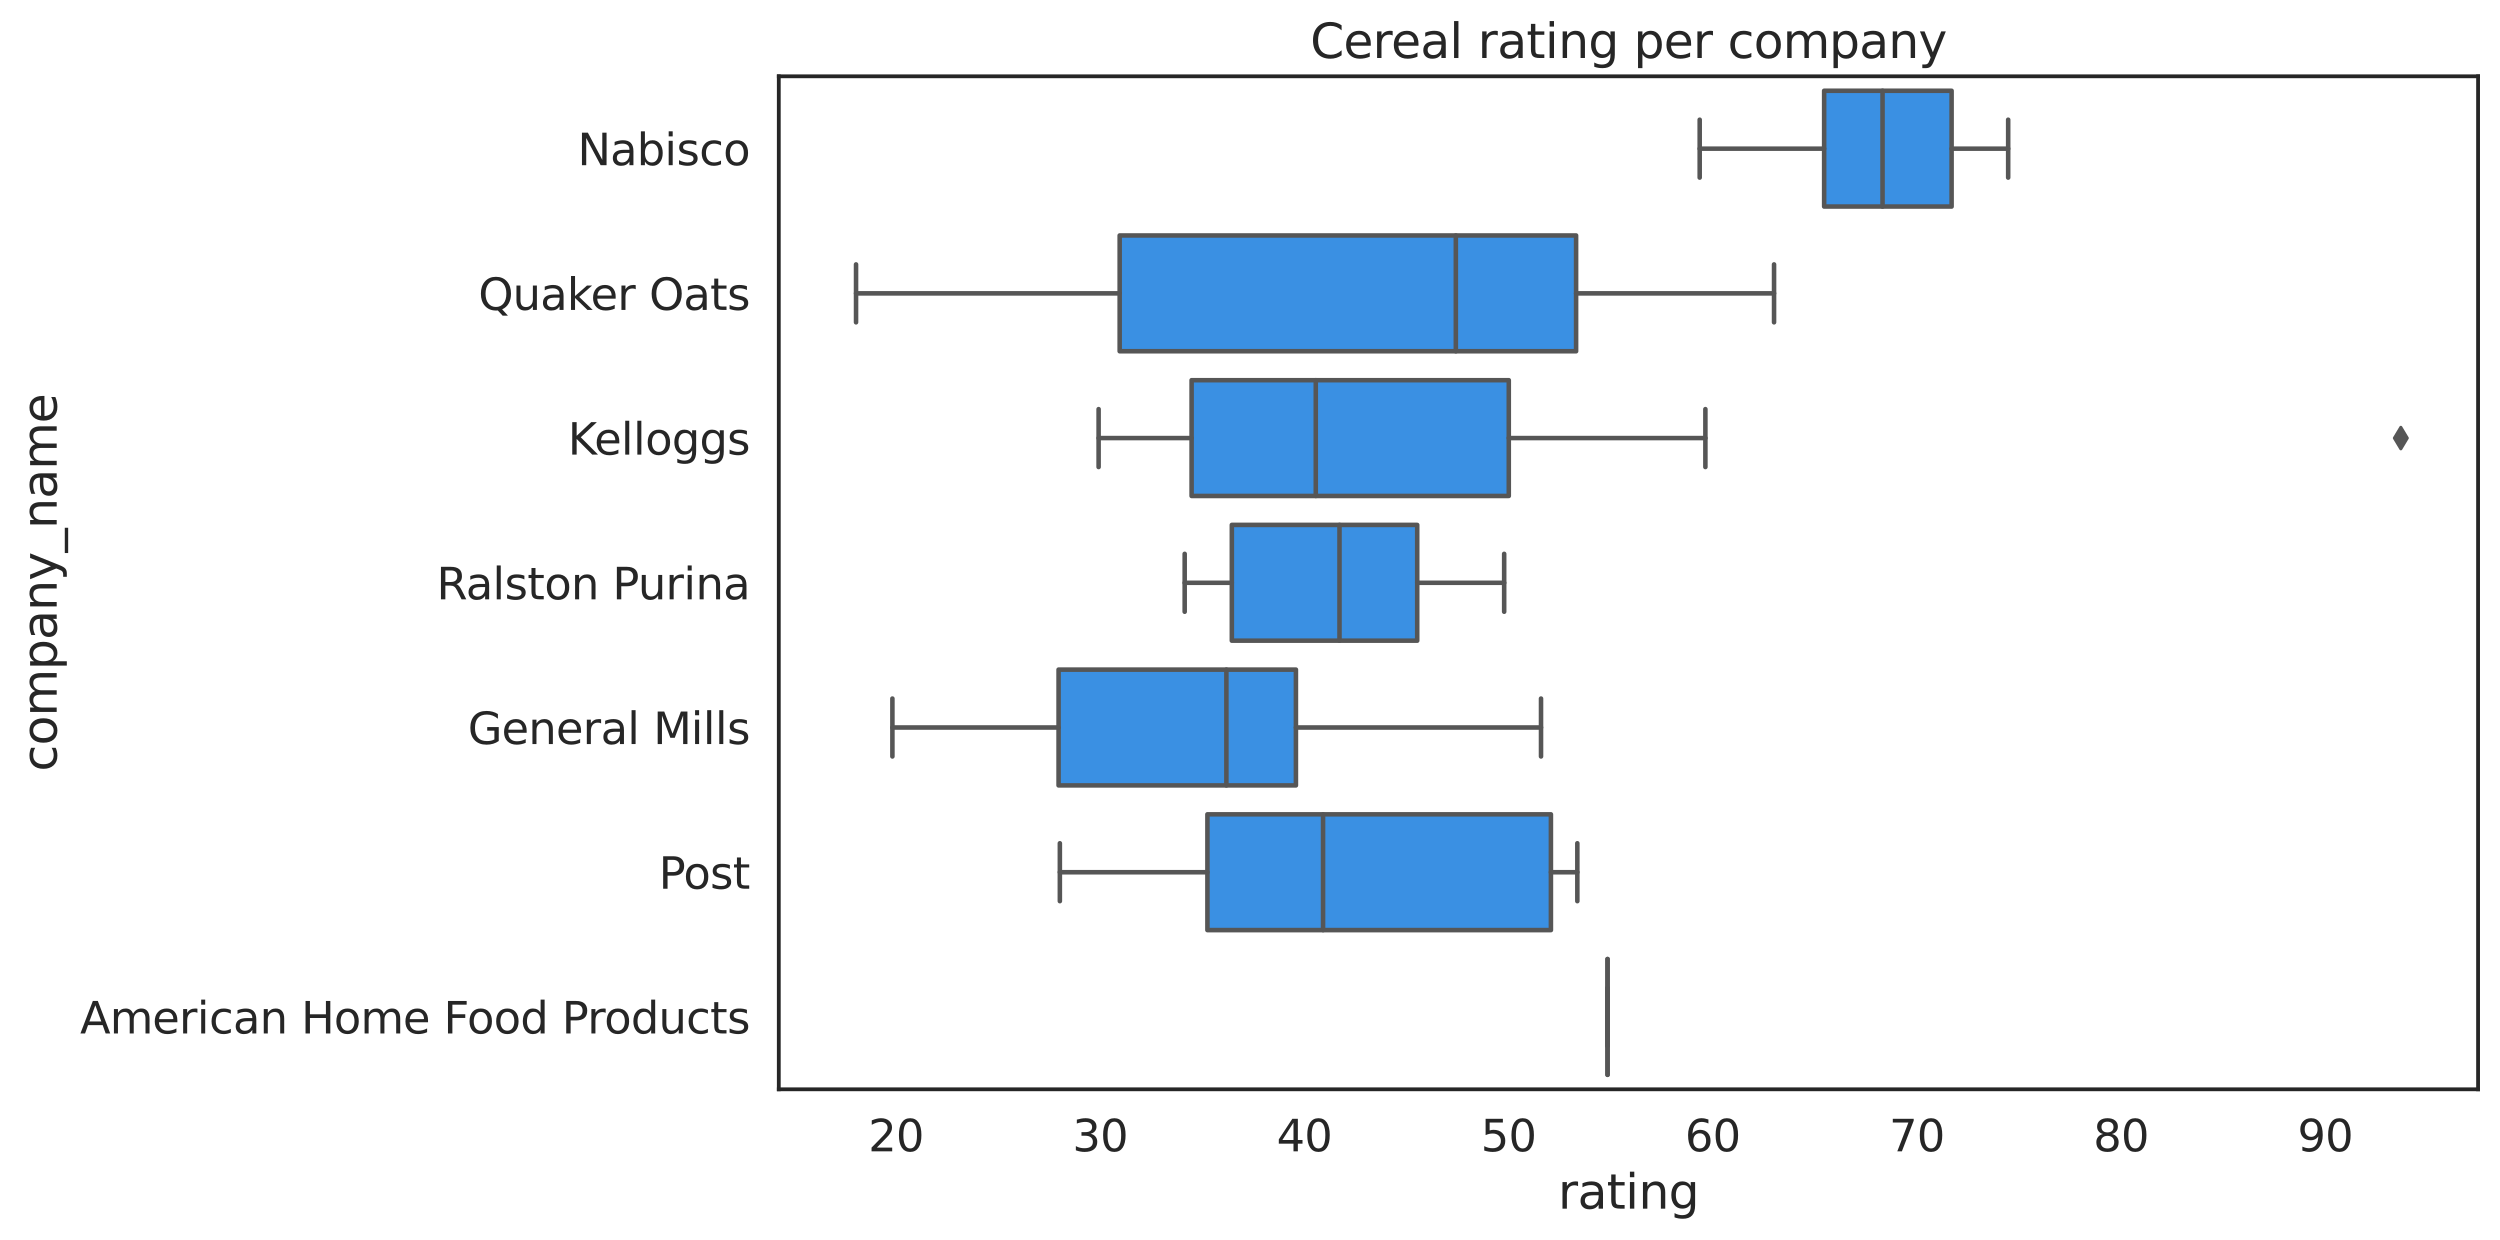 <?xml version="1.0" encoding="utf-8" standalone="no"?>
<!DOCTYPE svg PUBLIC "-//W3C//DTD SVG 1.1//EN"
  "http://www.w3.org/Graphics/SVG/1.1/DTD/svg11.dtd">
<svg height="407.331pt" version="1.1" viewBox="0 0 820.936 407.331" width="820.936pt" xmlns="http://www.w3.org/2000/svg" xmlns:xlink="http://www.w3.org/1999/xlink">
 <defs>
  <style type="text/css">*{stroke-linecap:butt;stroke-linejoin:round;}</style>
 </defs>
 <g id="figure_1">
  <g id="patch_1">
   <path d="M 0 407.331 
L 820.936 407.331 
L 820.936 0 
L 0 0 
z
" style="fill:#ffffff;"/>
  </g>
  <g id="axes_1">
   <g id="patch_2">
    <path d="M 255.736 357.694 
L 813.736 357.694 
L 813.736 25.054 
L 255.736 25.054 
z
" style="fill:#ffffff;"/>
   </g>
   <g id="matplotlib.axis_1">
    <g id="xtick_1">
     <g id="text_1">
      <!-- 20 -->
      <g style="fill:#262626;" transform="translate(285.123 378.059)scale(0.143 -0.143)">
       <defs>
        <path d="M 1228 531 
L 3431 531 
L 3431 0 
L 469 0 
L 469 531 
Q 828 903 1448 1529 
Q 2069 2156 2228 2338 
Q 2531 2678 2651 2914 
Q 2772 3150 2772 3378 
Q 2772 3750 2511 3984 
Q 2250 4219 1831 4219 
Q 1534 4219 1204 4116 
Q 875 4013 500 3803 
L 500 4441 
Q 881 4594 1212 4672 
Q 1544 4750 1819 4750 
Q 2544 4750 2975 4387 
Q 3406 4025 3406 3419 
Q 3406 3131 3298 2873 
Q 3191 2616 2906 2266 
Q 2828 2175 2409 1742 
Q 1991 1309 1228 531 
z
" id="DejaVuSans-32" transform="scale(0.016)"/>
        <path d="M 2034 4250 
Q 1547 4250 1301 3770 
Q 1056 3291 1056 2328 
Q 1056 1369 1301 889 
Q 1547 409 2034 409 
Q 2525 409 2770 889 
Q 3016 1369 3016 2328 
Q 3016 3291 2770 3770 
Q 2525 4250 2034 4250 
z
M 2034 4750 
Q 2819 4750 3233 4129 
Q 3647 3509 3647 2328 
Q 3647 1150 3233 529 
Q 2819 -91 2034 -91 
Q 1250 -91 836 529 
Q 422 1150 422 2328 
Q 422 3509 836 4129 
Q 1250 4750 2034 4750 
z
" id="DejaVuSans-30" transform="scale(0.016)"/>
       </defs>
       <use xlink:href="#DejaVuSans-32"/>
       <use x="63.623" xlink:href="#DejaVuSans-30"/>
      </g>
     </g>
    </g>
    <g id="xtick_2">
     <g id="text_2">
      <!-- 30 -->
      <g style="fill:#262626;" transform="translate(352.168 378.059)scale(0.143 -0.143)">
       <defs>
        <path d="M 2597 2516 
Q 3050 2419 3304 2112 
Q 3559 1806 3559 1356 
Q 3559 666 3084 287 
Q 2609 -91 1734 -91 
Q 1441 -91 1130 -33 
Q 819 25 488 141 
L 488 750 
Q 750 597 1062 519 
Q 1375 441 1716 441 
Q 2309 441 2620 675 
Q 2931 909 2931 1356 
Q 2931 1769 2642 2001 
Q 2353 2234 1838 2234 
L 1294 2234 
L 1294 2753 
L 1863 2753 
Q 2328 2753 2575 2939 
Q 2822 3125 2822 3475 
Q 2822 3834 2567 4026 
Q 2313 4219 1838 4219 
Q 1578 4219 1281 4162 
Q 984 4106 628 3988 
L 628 4550 
Q 988 4650 1302 4700 
Q 1616 4750 1894 4750 
Q 2613 4750 3031 4423 
Q 3450 4097 3450 3541 
Q 3450 3153 3228 2886 
Q 3006 2619 2597 2516 
z
" id="DejaVuSans-33" transform="scale(0.016)"/>
       </defs>
       <use xlink:href="#DejaVuSans-33"/>
       <use x="63.623" xlink:href="#DejaVuSans-30"/>
      </g>
     </g>
    </g>
    <g id="xtick_3">
     <g id="text_3">
      <!-- 40 -->
      <g style="fill:#262626;" transform="translate(419.212 378.059)scale(0.143 -0.143)">
       <defs>
        <path d="M 2419 4116 
L 825 1625 
L 2419 1625 
L 2419 4116 
z
M 2253 4666 
L 3047 4666 
L 3047 1625 
L 3713 1625 
L 3713 1100 
L 3047 1100 
L 3047 0 
L 2419 0 
L 2419 1100 
L 313 1100 
L 313 1709 
L 2253 4666 
z
" id="DejaVuSans-34" transform="scale(0.016)"/>
       </defs>
       <use xlink:href="#DejaVuSans-34"/>
       <use x="63.623" xlink:href="#DejaVuSans-30"/>
      </g>
     </g>
    </g>
    <g id="xtick_4">
     <g id="text_4">
      <!-- 50 -->
      <g style="fill:#262626;" transform="translate(486.257 378.059)scale(0.143 -0.143)">
       <defs>
        <path d="M 691 4666 
L 3169 4666 
L 3169 4134 
L 1269 4134 
L 1269 2991 
Q 1406 3038 1543 3061 
Q 1681 3084 1819 3084 
Q 2600 3084 3056 2656 
Q 3513 2228 3513 1497 
Q 3513 744 3044 326 
Q 2575 -91 1722 -91 
Q 1428 -91 1123 -41 
Q 819 9 494 109 
L 494 744 
Q 775 591 1075 516 
Q 1375 441 1709 441 
Q 2250 441 2565 725 
Q 2881 1009 2881 1497 
Q 2881 1984 2565 2268 
Q 2250 2553 1709 2553 
Q 1456 2553 1204 2497 
Q 953 2441 691 2322 
L 691 4666 
z
" id="DejaVuSans-35" transform="scale(0.016)"/>
       </defs>
       <use xlink:href="#DejaVuSans-35"/>
       <use x="63.623" xlink:href="#DejaVuSans-30"/>
      </g>
     </g>
    </g>
    <g id="xtick_5">
     <g id="text_5">
      <!-- 60 -->
      <g style="fill:#262626;" transform="translate(553.301 378.059)scale(0.143 -0.143)">
       <defs>
        <path d="M 2113 2584 
Q 1688 2584 1439 2293 
Q 1191 2003 1191 1497 
Q 1191 994 1439 701 
Q 1688 409 2113 409 
Q 2538 409 2786 701 
Q 3034 994 3034 1497 
Q 3034 2003 2786 2293 
Q 2538 2584 2113 2584 
z
M 3366 4563 
L 3366 3988 
Q 3128 4100 2886 4159 
Q 2644 4219 2406 4219 
Q 1781 4219 1451 3797 
Q 1122 3375 1075 2522 
Q 1259 2794 1537 2939 
Q 1816 3084 2150 3084 
Q 2853 3084 3261 2657 
Q 3669 2231 3669 1497 
Q 3669 778 3244 343 
Q 2819 -91 2113 -91 
Q 1303 -91 875 529 
Q 447 1150 447 2328 
Q 447 3434 972 4092 
Q 1497 4750 2381 4750 
Q 2619 4750 2861 4703 
Q 3103 4656 3366 4563 
z
" id="DejaVuSans-36" transform="scale(0.016)"/>
       </defs>
       <use xlink:href="#DejaVuSans-36"/>
       <use x="63.623" xlink:href="#DejaVuSans-30"/>
      </g>
     </g>
    </g>
    <g id="xtick_6">
     <g id="text_6">
      <!-- 70 -->
      <g style="fill:#262626;" transform="translate(620.346 378.059)scale(0.143 -0.143)">
       <defs>
        <path d="M 525 4666 
L 3525 4666 
L 3525 4397 
L 1831 0 
L 1172 0 
L 2766 4134 
L 525 4134 
L 525 4666 
z
" id="DejaVuSans-37" transform="scale(0.016)"/>
       </defs>
       <use xlink:href="#DejaVuSans-37"/>
       <use x="63.623" xlink:href="#DejaVuSans-30"/>
      </g>
     </g>
    </g>
    <g id="xtick_7">
     <g id="text_7">
      <!-- 80 -->
      <g style="fill:#262626;" transform="translate(687.39 378.059)scale(0.143 -0.143)">
       <defs>
        <path d="M 2034 2216 
Q 1584 2216 1326 1975 
Q 1069 1734 1069 1313 
Q 1069 891 1326 650 
Q 1584 409 2034 409 
Q 2484 409 2743 651 
Q 3003 894 3003 1313 
Q 3003 1734 2745 1975 
Q 2488 2216 2034 2216 
z
M 1403 2484 
Q 997 2584 770 2862 
Q 544 3141 544 3541 
Q 544 4100 942 4425 
Q 1341 4750 2034 4750 
Q 2731 4750 3128 4425 
Q 3525 4100 3525 3541 
Q 3525 3141 3298 2862 
Q 3072 2584 2669 2484 
Q 3125 2378 3379 2068 
Q 3634 1759 3634 1313 
Q 3634 634 3220 271 
Q 2806 -91 2034 -91 
Q 1263 -91 848 271 
Q 434 634 434 1313 
Q 434 1759 690 2068 
Q 947 2378 1403 2484 
z
M 1172 3481 
Q 1172 3119 1398 2916 
Q 1625 2713 2034 2713 
Q 2441 2713 2670 2916 
Q 2900 3119 2900 3481 
Q 2900 3844 2670 4047 
Q 2441 4250 2034 4250 
Q 1625 4250 1398 4047 
Q 1172 3844 1172 3481 
z
" id="DejaVuSans-38" transform="scale(0.016)"/>
       </defs>
       <use xlink:href="#DejaVuSans-38"/>
       <use x="63.623" xlink:href="#DejaVuSans-30"/>
      </g>
     </g>
    </g>
    <g id="xtick_8">
     <g id="text_8">
      <!-- 90 -->
      <g style="fill:#262626;" transform="translate(754.435 378.059)scale(0.143 -0.143)">
       <defs>
        <path d="M 703 97 
L 703 672 
Q 941 559 1184 500 
Q 1428 441 1663 441 
Q 2288 441 2617 861 
Q 2947 1281 2994 2138 
Q 2813 1869 2534 1725 
Q 2256 1581 1919 1581 
Q 1219 1581 811 2004 
Q 403 2428 403 3163 
Q 403 3881 828 4315 
Q 1253 4750 1959 4750 
Q 2769 4750 3195 4129 
Q 3622 3509 3622 2328 
Q 3622 1225 3098 567 
Q 2575 -91 1691 -91 
Q 1453 -91 1209 -44 
Q 966 3 703 97 
z
M 1959 2075 
Q 2384 2075 2632 2365 
Q 2881 2656 2881 3163 
Q 2881 3666 2632 3958 
Q 2384 4250 1959 4250 
Q 1534 4250 1286 3958 
Q 1038 3666 1038 3163 
Q 1038 2656 1286 2365 
Q 1534 2075 1959 2075 
z
" id="DejaVuSans-39" transform="scale(0.016)"/>
       </defs>
       <use xlink:href="#DejaVuSans-39"/>
       <use x="63.623" xlink:href="#DejaVuSans-30"/>
      </g>
     </g>
    </g>
    <g id="text_9">
     <!-- rating -->
     <g style="fill:#262626;" transform="translate(511.63 396.887)scale(0.156 -0.156)">
      <defs>
       <path d="M 2631 2963 
Q 2534 3019 2420 3045 
Q 2306 3072 2169 3072 
Q 1681 3072 1420 2755 
Q 1159 2438 1159 1844 
L 1159 0 
L 581 0 
L 581 3500 
L 1159 3500 
L 1159 2956 
Q 1341 3275 1631 3429 
Q 1922 3584 2338 3584 
Q 2397 3584 2469 3576 
Q 2541 3569 2628 3553 
L 2631 2963 
z
" id="DejaVuSans-72" transform="scale(0.016)"/>
       <path d="M 2194 1759 
Q 1497 1759 1228 1600 
Q 959 1441 959 1056 
Q 959 750 1161 570 
Q 1363 391 1709 391 
Q 2188 391 2477 730 
Q 2766 1069 2766 1631 
L 2766 1759 
L 2194 1759 
z
M 3341 1997 
L 3341 0 
L 2766 0 
L 2766 531 
Q 2569 213 2275 61 
Q 1981 -91 1556 -91 
Q 1019 -91 701 211 
Q 384 513 384 1019 
Q 384 1609 779 1909 
Q 1175 2209 1959 2209 
L 2766 2209 
L 2766 2266 
Q 2766 2663 2505 2880 
Q 2244 3097 1772 3097 
Q 1472 3097 1187 3025 
Q 903 2953 641 2809 
L 641 3341 
Q 956 3463 1253 3523 
Q 1550 3584 1831 3584 
Q 2591 3584 2966 3190 
Q 3341 2797 3341 1997 
z
" id="DejaVuSans-61" transform="scale(0.016)"/>
       <path d="M 1172 4494 
L 1172 3500 
L 2356 3500 
L 2356 3053 
L 1172 3053 
L 1172 1153 
Q 1172 725 1289 603 
Q 1406 481 1766 481 
L 2356 481 
L 2356 0 
L 1766 0 
Q 1100 0 847 248 
Q 594 497 594 1153 
L 594 3053 
L 172 3053 
L 172 3500 
L 594 3500 
L 594 4494 
L 1172 4494 
z
" id="DejaVuSans-74" transform="scale(0.016)"/>
       <path d="M 603 3500 
L 1178 3500 
L 1178 0 
L 603 0 
L 603 3500 
z
M 603 4863 
L 1178 4863 
L 1178 4134 
L 603 4134 
L 603 4863 
z
" id="DejaVuSans-69" transform="scale(0.016)"/>
       <path d="M 3513 2113 
L 3513 0 
L 2938 0 
L 2938 2094 
Q 2938 2591 2744 2837 
Q 2550 3084 2163 3084 
Q 1697 3084 1428 2787 
Q 1159 2491 1159 1978 
L 1159 0 
L 581 0 
L 581 3500 
L 1159 3500 
L 1159 2956 
Q 1366 3272 1645 3428 
Q 1925 3584 2291 3584 
Q 2894 3584 3203 3211 
Q 3513 2838 3513 2113 
z
" id="DejaVuSans-6e" transform="scale(0.016)"/>
       <path d="M 2906 1791 
Q 2906 2416 2648 2759 
Q 2391 3103 1925 3103 
Q 1463 3103 1205 2759 
Q 947 2416 947 1791 
Q 947 1169 1205 825 
Q 1463 481 1925 481 
Q 2391 481 2648 825 
Q 2906 1169 2906 1791 
z
M 3481 434 
Q 3481 -459 3084 -895 
Q 2688 -1331 1869 -1331 
Q 1566 -1331 1297 -1286 
Q 1028 -1241 775 -1147 
L 775 -588 
Q 1028 -725 1275 -790 
Q 1522 -856 1778 -856 
Q 2344 -856 2625 -561 
Q 2906 -266 2906 331 
L 2906 616 
Q 2728 306 2450 153 
Q 2172 0 1784 0 
Q 1141 0 747 490 
Q 353 981 353 1791 
Q 353 2603 747 3093 
Q 1141 3584 1784 3584 
Q 2172 3584 2450 3431 
Q 2728 3278 2906 2969 
L 2906 3500 
L 3481 3500 
L 3481 434 
z
" id="DejaVuSans-67" transform="scale(0.016)"/>
      </defs>
      <use xlink:href="#DejaVuSans-72"/>
      <use x="41.113" xlink:href="#DejaVuSans-61"/>
      <use x="102.393" xlink:href="#DejaVuSans-74"/>
      <use x="141.602" xlink:href="#DejaVuSans-69"/>
      <use x="169.385" xlink:href="#DejaVuSans-6e"/>
      <use x="232.764" xlink:href="#DejaVuSans-67"/>
     </g>
    </g>
   </g>
   <g id="matplotlib.axis_2">
    <g id="ytick_1">
     <g id="text_10">
      <!-- Nabisco -->
      <g style="fill:#262626;" transform="translate(189.662 54.246)scale(0.143 -0.143)">
       <defs>
        <path d="M 628 4666 
L 1478 4666 
L 3547 763 
L 3547 4666 
L 4159 4666 
L 4159 0 
L 3309 0 
L 1241 3903 
L 1241 0 
L 628 0 
L 628 4666 
z
" id="DejaVuSans-4e" transform="scale(0.016)"/>
        <path d="M 3116 1747 
Q 3116 2381 2855 2742 
Q 2594 3103 2138 3103 
Q 1681 3103 1420 2742 
Q 1159 2381 1159 1747 
Q 1159 1113 1420 752 
Q 1681 391 2138 391 
Q 2594 391 2855 752 
Q 3116 1113 3116 1747 
z
M 1159 2969 
Q 1341 3281 1617 3432 
Q 1894 3584 2278 3584 
Q 2916 3584 3314 3078 
Q 3713 2572 3713 1747 
Q 3713 922 3314 415 
Q 2916 -91 2278 -91 
Q 1894 -91 1617 61 
Q 1341 213 1159 525 
L 1159 0 
L 581 0 
L 581 4863 
L 1159 4863 
L 1159 2969 
z
" id="DejaVuSans-62" transform="scale(0.016)"/>
        <path d="M 2834 3397 
L 2834 2853 
Q 2591 2978 2328 3040 
Q 2066 3103 1784 3103 
Q 1356 3103 1142 2972 
Q 928 2841 928 2578 
Q 928 2378 1081 2264 
Q 1234 2150 1697 2047 
L 1894 2003 
Q 2506 1872 2764 1633 
Q 3022 1394 3022 966 
Q 3022 478 2636 193 
Q 2250 -91 1575 -91 
Q 1294 -91 989 -36 
Q 684 19 347 128 
L 347 722 
Q 666 556 975 473 
Q 1284 391 1588 391 
Q 1994 391 2212 530 
Q 2431 669 2431 922 
Q 2431 1156 2273 1281 
Q 2116 1406 1581 1522 
L 1381 1569 
Q 847 1681 609 1914 
Q 372 2147 372 2553 
Q 372 3047 722 3315 
Q 1072 3584 1716 3584 
Q 2034 3584 2315 3537 
Q 2597 3491 2834 3397 
z
" id="DejaVuSans-73" transform="scale(0.016)"/>
        <path d="M 3122 3366 
L 3122 2828 
Q 2878 2963 2633 3030 
Q 2388 3097 2138 3097 
Q 1578 3097 1268 2742 
Q 959 2388 959 1747 
Q 959 1106 1268 751 
Q 1578 397 2138 397 
Q 2388 397 2633 464 
Q 2878 531 3122 666 
L 3122 134 
Q 2881 22 2623 -34 
Q 2366 -91 2075 -91 
Q 1284 -91 818 406 
Q 353 903 353 1747 
Q 353 2603 823 3093 
Q 1294 3584 2113 3584 
Q 2378 3584 2631 3529 
Q 2884 3475 3122 3366 
z
" id="DejaVuSans-63" transform="scale(0.016)"/>
        <path d="M 1959 3097 
Q 1497 3097 1228 2736 
Q 959 2375 959 1747 
Q 959 1119 1226 758 
Q 1494 397 1959 397 
Q 2419 397 2687 759 
Q 2956 1122 2956 1747 
Q 2956 2369 2687 2733 
Q 2419 3097 1959 3097 
z
M 1959 3584 
Q 2709 3584 3137 3096 
Q 3566 2609 3566 1747 
Q 3566 888 3137 398 
Q 2709 -91 1959 -91 
Q 1206 -91 779 398 
Q 353 888 353 1747 
Q 353 2609 779 3096 
Q 1206 3584 1959 3584 
z
" id="DejaVuSans-6f" transform="scale(0.016)"/>
       </defs>
       <use xlink:href="#DejaVuSans-4e"/>
       <use x="74.805" xlink:href="#DejaVuSans-61"/>
       <use x="136.084" xlink:href="#DejaVuSans-62"/>
       <use x="199.561" xlink:href="#DejaVuSans-69"/>
       <use x="227.344" xlink:href="#DejaVuSans-73"/>
       <use x="279.443" xlink:href="#DejaVuSans-63"/>
       <use x="334.424" xlink:href="#DejaVuSans-6f"/>
      </g>
     </g>
    </g>
    <g id="ytick_2">
     <g id="text_11">
      <!-- Quaker Oats -->
      <g style="fill:#262626;" transform="translate(157.094 101.766)scale(0.143 -0.143)">
       <defs>
        <path d="M 2522 4238 
Q 1834 4238 1429 3725 
Q 1025 3213 1025 2328 
Q 1025 1447 1429 934 
Q 1834 422 2522 422 
Q 3209 422 3611 934 
Q 4013 1447 4013 2328 
Q 4013 3213 3611 3725 
Q 3209 4238 2522 4238 
z
M 3406 84 
L 4238 -825 
L 3475 -825 
L 2784 -78 
Q 2681 -84 2626 -87 
Q 2572 -91 2522 -91 
Q 1538 -91 948 567 
Q 359 1225 359 2328 
Q 359 3434 948 4092 
Q 1538 4750 2522 4750 
Q 3503 4750 4090 4092 
Q 4678 3434 4678 2328 
Q 4678 1516 4351 937 
Q 4025 359 3406 84 
z
" id="DejaVuSans-51" transform="scale(0.016)"/>
        <path d="M 544 1381 
L 544 3500 
L 1119 3500 
L 1119 1403 
Q 1119 906 1312 657 
Q 1506 409 1894 409 
Q 2359 409 2629 706 
Q 2900 1003 2900 1516 
L 2900 3500 
L 3475 3500 
L 3475 0 
L 2900 0 
L 2900 538 
Q 2691 219 2414 64 
Q 2138 -91 1772 -91 
Q 1169 -91 856 284 
Q 544 659 544 1381 
z
M 1991 3584 
L 1991 3584 
z
" id="DejaVuSans-75" transform="scale(0.016)"/>
        <path d="M 581 4863 
L 1159 4863 
L 1159 1991 
L 2875 3500 
L 3609 3500 
L 1753 1863 
L 3688 0 
L 2938 0 
L 1159 1709 
L 1159 0 
L 581 0 
L 581 4863 
z
" id="DejaVuSans-6b" transform="scale(0.016)"/>
        <path d="M 3597 1894 
L 3597 1613 
L 953 1613 
Q 991 1019 1311 708 
Q 1631 397 2203 397 
Q 2534 397 2845 478 
Q 3156 559 3463 722 
L 3463 178 
Q 3153 47 2828 -22 
Q 2503 -91 2169 -91 
Q 1331 -91 842 396 
Q 353 884 353 1716 
Q 353 2575 817 3079 
Q 1281 3584 2069 3584 
Q 2775 3584 3186 3129 
Q 3597 2675 3597 1894 
z
M 3022 2063 
Q 3016 2534 2758 2815 
Q 2500 3097 2075 3097 
Q 1594 3097 1305 2825 
Q 1016 2553 972 2059 
L 3022 2063 
z
" id="DejaVuSans-65" transform="scale(0.016)"/>
        <path id="DejaVuSans-20" transform="scale(0.016)"/>
        <path d="M 2522 4238 
Q 1834 4238 1429 3725 
Q 1025 3213 1025 2328 
Q 1025 1447 1429 934 
Q 1834 422 2522 422 
Q 3209 422 3611 934 
Q 4013 1447 4013 2328 
Q 4013 3213 3611 3725 
Q 3209 4238 2522 4238 
z
M 2522 4750 
Q 3503 4750 4090 4092 
Q 4678 3434 4678 2328 
Q 4678 1225 4090 567 
Q 3503 -91 2522 -91 
Q 1538 -91 948 565 
Q 359 1222 359 2328 
Q 359 3434 948 4092 
Q 1538 4750 2522 4750 
z
" id="DejaVuSans-4f" transform="scale(0.016)"/>
       </defs>
       <use xlink:href="#DejaVuSans-51"/>
       <use x="78.711" xlink:href="#DejaVuSans-75"/>
       <use x="142.09" xlink:href="#DejaVuSans-61"/>
       <use x="203.369" xlink:href="#DejaVuSans-6b"/>
       <use x="257.654" xlink:href="#DejaVuSans-65"/>
       <use x="319.178" xlink:href="#DejaVuSans-72"/>
       <use x="360.291" xlink:href="#DejaVuSans-20"/>
       <use x="392.078" xlink:href="#DejaVuSans-4f"/>
       <use x="470.789" xlink:href="#DejaVuSans-61"/>
       <use x="532.068" xlink:href="#DejaVuSans-74"/>
       <use x="571.277" xlink:href="#DejaVuSans-73"/>
      </g>
     </g>
    </g>
    <g id="ytick_3">
     <g id="text_12">
      <!-- Kelloggs -->
      <g style="fill:#262626;" transform="translate(186.474 149.286)scale(0.143 -0.143)">
       <defs>
        <path d="M 628 4666 
L 1259 4666 
L 1259 2694 
L 3353 4666 
L 4166 4666 
L 1850 2491 
L 4331 0 
L 3500 0 
L 1259 2247 
L 1259 0 
L 628 0 
L 628 4666 
z
" id="DejaVuSans-4b" transform="scale(0.016)"/>
        <path d="M 603 4863 
L 1178 4863 
L 1178 0 
L 603 0 
L 603 4863 
z
" id="DejaVuSans-6c" transform="scale(0.016)"/>
       </defs>
       <use xlink:href="#DejaVuSans-4b"/>
       <use x="60.576" xlink:href="#DejaVuSans-65"/>
       <use x="122.1" xlink:href="#DejaVuSans-6c"/>
       <use x="149.883" xlink:href="#DejaVuSans-6c"/>
       <use x="177.666" xlink:href="#DejaVuSans-6f"/>
       <use x="238.848" xlink:href="#DejaVuSans-67"/>
       <use x="302.324" xlink:href="#DejaVuSans-67"/>
       <use x="365.801" xlink:href="#DejaVuSans-73"/>
      </g>
     </g>
    </g>
    <g id="ytick_4">
     <g id="text_13">
      <!-- Ralston Purina -->
      <g style="fill:#262626;" transform="translate(143.361 196.806)scale(0.143 -0.143)">
       <defs>
        <path d="M 2841 2188 
Q 3044 2119 3236 1894 
Q 3428 1669 3622 1275 
L 4263 0 
L 3584 0 
L 2988 1197 
Q 2756 1666 2539 1819 
Q 2322 1972 1947 1972 
L 1259 1972 
L 1259 0 
L 628 0 
L 628 4666 
L 2053 4666 
Q 2853 4666 3247 4331 
Q 3641 3997 3641 3322 
Q 3641 2881 3436 2590 
Q 3231 2300 2841 2188 
z
M 1259 4147 
L 1259 2491 
L 2053 2491 
Q 2509 2491 2742 2702 
Q 2975 2913 2975 3322 
Q 2975 3731 2742 3939 
Q 2509 4147 2053 4147 
L 1259 4147 
z
" id="DejaVuSans-52" transform="scale(0.016)"/>
        <path d="M 1259 4147 
L 1259 2394 
L 2053 2394 
Q 2494 2394 2734 2622 
Q 2975 2850 2975 3272 
Q 2975 3691 2734 3919 
Q 2494 4147 2053 4147 
L 1259 4147 
z
M 628 4666 
L 2053 4666 
Q 2838 4666 3239 4311 
Q 3641 3956 3641 3272 
Q 3641 2581 3239 2228 
Q 2838 1875 2053 1875 
L 1259 1875 
L 1259 0 
L 628 0 
L 628 4666 
z
" id="DejaVuSans-50" transform="scale(0.016)"/>
       </defs>
       <use xlink:href="#DejaVuSans-52"/>
       <use x="67.232" xlink:href="#DejaVuSans-61"/>
       <use x="128.512" xlink:href="#DejaVuSans-6c"/>
       <use x="156.295" xlink:href="#DejaVuSans-73"/>
       <use x="208.395" xlink:href="#DejaVuSans-74"/>
       <use x="247.604" xlink:href="#DejaVuSans-6f"/>
       <use x="308.785" xlink:href="#DejaVuSans-6e"/>
       <use x="372.164" xlink:href="#DejaVuSans-20"/>
       <use x="403.951" xlink:href="#DejaVuSans-50"/>
       <use x="462.504" xlink:href="#DejaVuSans-75"/>
       <use x="525.883" xlink:href="#DejaVuSans-72"/>
       <use x="566.996" xlink:href="#DejaVuSans-69"/>
       <use x="594.779" xlink:href="#DejaVuSans-6e"/>
       <use x="658.158" xlink:href="#DejaVuSans-61"/>
      </g>
     </g>
    </g>
    <g id="ytick_5">
     <g id="text_14">
      <!-- General Mills -->
      <g style="fill:#262626;" transform="translate(153.63 244.326)scale(0.143 -0.143)">
       <defs>
        <path d="M 3809 666 
L 3809 1919 
L 2778 1919 
L 2778 2438 
L 4434 2438 
L 4434 434 
Q 4069 175 3628 42 
Q 3188 -91 2688 -91 
Q 1594 -91 976 548 
Q 359 1188 359 2328 
Q 359 3472 976 4111 
Q 1594 4750 2688 4750 
Q 3144 4750 3555 4637 
Q 3966 4525 4313 4306 
L 4313 3634 
Q 3963 3931 3569 4081 
Q 3175 4231 2741 4231 
Q 1884 4231 1454 3753 
Q 1025 3275 1025 2328 
Q 1025 1384 1454 906 
Q 1884 428 2741 428 
Q 3075 428 3337 486 
Q 3600 544 3809 666 
z
" id="DejaVuSans-47" transform="scale(0.016)"/>
        <path d="M 628 4666 
L 1569 4666 
L 2759 1491 
L 3956 4666 
L 4897 4666 
L 4897 0 
L 4281 0 
L 4281 4097 
L 3078 897 
L 2444 897 
L 1241 4097 
L 1241 0 
L 628 0 
L 628 4666 
z
" id="DejaVuSans-4d" transform="scale(0.016)"/>
       </defs>
       <use xlink:href="#DejaVuSans-47"/>
       <use x="77.49" xlink:href="#DejaVuSans-65"/>
       <use x="139.014" xlink:href="#DejaVuSans-6e"/>
       <use x="202.393" xlink:href="#DejaVuSans-65"/>
       <use x="263.916" xlink:href="#DejaVuSans-72"/>
       <use x="305.029" xlink:href="#DejaVuSans-61"/>
       <use x="366.309" xlink:href="#DejaVuSans-6c"/>
       <use x="394.092" xlink:href="#DejaVuSans-20"/>
       <use x="425.879" xlink:href="#DejaVuSans-4d"/>
       <use x="512.158" xlink:href="#DejaVuSans-69"/>
       <use x="539.941" xlink:href="#DejaVuSans-6c"/>
       <use x="567.725" xlink:href="#DejaVuSans-6c"/>
       <use x="595.508" xlink:href="#DejaVuSans-73"/>
      </g>
     </g>
    </g>
    <g id="ytick_6">
     <g id="text_15">
      <!-- Post -->
      <g style="fill:#262626;" transform="translate(216.327 291.846)scale(0.143 -0.143)">
       <use xlink:href="#DejaVuSans-50"/>
       <use x="56.678" xlink:href="#DejaVuSans-6f"/>
       <use x="117.859" xlink:href="#DejaVuSans-73"/>
       <use x="169.959" xlink:href="#DejaVuSans-74"/>
      </g>
     </g>
    </g>
    <g id="ytick_7">
     <g id="text_16">
      <!-- American Home Food Products -->
      <g style="fill:#262626;" transform="translate(26.298 339.366)scale(0.143 -0.143)">
       <defs>
        <path d="M 2188 4044 
L 1331 1722 
L 3047 1722 
L 2188 4044 
z
M 1831 4666 
L 2547 4666 
L 4325 0 
L 3669 0 
L 3244 1197 
L 1141 1197 
L 716 0 
L 50 0 
L 1831 4666 
z
" id="DejaVuSans-41" transform="scale(0.016)"/>
        <path d="M 3328 2828 
Q 3544 3216 3844 3400 
Q 4144 3584 4550 3584 
Q 5097 3584 5394 3201 
Q 5691 2819 5691 2113 
L 5691 0 
L 5113 0 
L 5113 2094 
Q 5113 2597 4934 2840 
Q 4756 3084 4391 3084 
Q 3944 3084 3684 2787 
Q 3425 2491 3425 1978 
L 3425 0 
L 2847 0 
L 2847 2094 
Q 2847 2600 2669 2842 
Q 2491 3084 2119 3084 
Q 1678 3084 1418 2786 
Q 1159 2488 1159 1978 
L 1159 0 
L 581 0 
L 581 3500 
L 1159 3500 
L 1159 2956 
Q 1356 3278 1631 3431 
Q 1906 3584 2284 3584 
Q 2666 3584 2933 3390 
Q 3200 3197 3328 2828 
z
" id="DejaVuSans-6d" transform="scale(0.016)"/>
        <path d="M 628 4666 
L 1259 4666 
L 1259 2753 
L 3553 2753 
L 3553 4666 
L 4184 4666 
L 4184 0 
L 3553 0 
L 3553 2222 
L 1259 2222 
L 1259 0 
L 628 0 
L 628 4666 
z
" id="DejaVuSans-48" transform="scale(0.016)"/>
        <path d="M 628 4666 
L 3309 4666 
L 3309 4134 
L 1259 4134 
L 1259 2759 
L 3109 2759 
L 3109 2228 
L 1259 2228 
L 1259 0 
L 628 0 
L 628 4666 
z
" id="DejaVuSans-46" transform="scale(0.016)"/>
        <path d="M 2906 2969 
L 2906 4863 
L 3481 4863 
L 3481 0 
L 2906 0 
L 2906 525 
Q 2725 213 2448 61 
Q 2172 -91 1784 -91 
Q 1150 -91 751 415 
Q 353 922 353 1747 
Q 353 2572 751 3078 
Q 1150 3584 1784 3584 
Q 2172 3584 2448 3432 
Q 2725 3281 2906 2969 
z
M 947 1747 
Q 947 1113 1208 752 
Q 1469 391 1925 391 
Q 2381 391 2643 752 
Q 2906 1113 2906 1747 
Q 2906 2381 2643 2742 
Q 2381 3103 1925 3103 
Q 1469 3103 1208 2742 
Q 947 2381 947 1747 
z
" id="DejaVuSans-64" transform="scale(0.016)"/>
       </defs>
       <use xlink:href="#DejaVuSans-41"/>
       <use x="68.408" xlink:href="#DejaVuSans-6d"/>
       <use x="165.82" xlink:href="#DejaVuSans-65"/>
       <use x="227.344" xlink:href="#DejaVuSans-72"/>
       <use x="268.457" xlink:href="#DejaVuSans-69"/>
       <use x="296.24" xlink:href="#DejaVuSans-63"/>
       <use x="351.221" xlink:href="#DejaVuSans-61"/>
       <use x="412.5" xlink:href="#DejaVuSans-6e"/>
       <use x="475.879" xlink:href="#DejaVuSans-20"/>
       <use x="507.666" xlink:href="#DejaVuSans-48"/>
       <use x="582.861" xlink:href="#DejaVuSans-6f"/>
       <use x="644.043" xlink:href="#DejaVuSans-6d"/>
       <use x="741.455" xlink:href="#DejaVuSans-65"/>
       <use x="802.979" xlink:href="#DejaVuSans-20"/>
       <use x="834.766" xlink:href="#DejaVuSans-46"/>
       <use x="888.66" xlink:href="#DejaVuSans-6f"/>
       <use x="949.842" xlink:href="#DejaVuSans-6f"/>
       <use x="1011.023" xlink:href="#DejaVuSans-64"/>
       <use x="1074.5" xlink:href="#DejaVuSans-20"/>
       <use x="1106.287" xlink:href="#DejaVuSans-50"/>
       <use x="1164.84" xlink:href="#DejaVuSans-72"/>
       <use x="1203.703" xlink:href="#DejaVuSans-6f"/>
       <use x="1264.885" xlink:href="#DejaVuSans-64"/>
       <use x="1328.361" xlink:href="#DejaVuSans-75"/>
       <use x="1391.74" xlink:href="#DejaVuSans-63"/>
       <use x="1446.721" xlink:href="#DejaVuSans-74"/>
       <use x="1485.93" xlink:href="#DejaVuSans-73"/>
      </g>
     </g>
    </g>
    <g id="text_17">
     <!-- company_name -->
     <g style="fill:#262626;" transform="translate(18.62 253.345)rotate(-90)scale(0.156 -0.156)">
      <defs>
       <path d="M 1159 525 
L 1159 -1331 
L 581 -1331 
L 581 3500 
L 1159 3500 
L 1159 2969 
Q 1341 3281 1617 3432 
Q 1894 3584 2278 3584 
Q 2916 3584 3314 3078 
Q 3713 2572 3713 1747 
Q 3713 922 3314 415 
Q 2916 -91 2278 -91 
Q 1894 -91 1617 61 
Q 1341 213 1159 525 
z
M 3116 1747 
Q 3116 2381 2855 2742 
Q 2594 3103 2138 3103 
Q 1681 3103 1420 2742 
Q 1159 2381 1159 1747 
Q 1159 1113 1420 752 
Q 1681 391 2138 391 
Q 2594 391 2855 752 
Q 3116 1113 3116 1747 
z
" id="DejaVuSans-70" transform="scale(0.016)"/>
       <path d="M 2059 -325 
Q 1816 -950 1584 -1140 
Q 1353 -1331 966 -1331 
L 506 -1331 
L 506 -850 
L 844 -850 
Q 1081 -850 1212 -737 
Q 1344 -625 1503 -206 
L 1606 56 
L 191 3500 
L 800 3500 
L 1894 763 
L 2988 3500 
L 3597 3500 
L 2059 -325 
z
" id="DejaVuSans-79" transform="scale(0.016)"/>
       <path d="M 3263 -1063 
L 3263 -1509 
L -63 -1509 
L -63 -1063 
L 3263 -1063 
z
" id="DejaVuSans-5f" transform="scale(0.016)"/>
      </defs>
      <use xlink:href="#DejaVuSans-63"/>
      <use x="54.98" xlink:href="#DejaVuSans-6f"/>
      <use x="116.162" xlink:href="#DejaVuSans-6d"/>
      <use x="213.574" xlink:href="#DejaVuSans-70"/>
      <use x="277.051" xlink:href="#DejaVuSans-61"/>
      <use x="338.33" xlink:href="#DejaVuSans-6e"/>
      <use x="401.709" xlink:href="#DejaVuSans-79"/>
      <use x="460.889" xlink:href="#DejaVuSans-5f"/>
      <use x="510.889" xlink:href="#DejaVuSans-6e"/>
      <use x="574.268" xlink:href="#DejaVuSans-61"/>
      <use x="635.547" xlink:href="#DejaVuSans-6d"/>
      <use x="732.959" xlink:href="#DejaVuSans-65"/>
     </g>
    </g>
   </g>
   <g id="patch_3">
    <path clip-path="url(#pefa7bdd02f)" d="M 599.002 29.806 
L 599.002 67.822 
L 640.856 67.822 
L 640.856 29.806 
L 599.002 29.806 
z
" style="fill:#3a90e3;stroke:#565656;stroke-linejoin:miter;stroke-width:1.5;"/>
   </g>
   <g id="patch_4">
    <path clip-path="url(#pefa7bdd02f)" d="M 367.673 77.326 
L 367.673 115.342 
L 517.549 115.342 
L 517.549 77.326 
L 367.673 77.326 
z
" style="fill:#3a90e3;stroke:#565656;stroke-linejoin:miter;stroke-width:1.5;"/>
   </g>
   <g id="patch_5">
    <path clip-path="url(#pefa7bdd02f)" d="M 391.292 124.846 
L 391.292 162.862 
L 495.446 162.862 
L 495.446 124.846 
L 391.292 124.846 
z
" style="fill:#3a90e3;stroke:#565656;stroke-linejoin:miter;stroke-width:1.5;"/>
   </g>
   <g id="patch_6">
    <path clip-path="url(#pefa7bdd02f)" d="M 404.502 172.366 
L 404.502 210.382 
L 465.374 210.382 
L 465.374 172.366 
L 404.502 172.366 
z
" style="fill:#3a90e3;stroke:#565656;stroke-linejoin:miter;stroke-width:1.5;"/>
   </g>
   <g id="patch_7">
    <path clip-path="url(#pefa7bdd02f)" d="M 347.61 219.886 
L 347.61 257.902 
L 425.547 257.902 
L 425.547 219.886 
L 347.61 219.886 
z
" style="fill:#3a90e3;stroke:#565656;stroke-linejoin:miter;stroke-width:1.5;"/>
   </g>
   <g id="patch_8">
    <path clip-path="url(#pefa7bdd02f)" d="M 396.481 267.406 
L 396.481 305.422 
L 509.28 305.422 
L 509.28 267.406 
L 396.481 267.406 
z
" style="fill:#3a90e3;stroke:#565656;stroke-linejoin:miter;stroke-width:1.5;"/>
   </g>
   <g id="patch_9">
    <path clip-path="url(#pefa7bdd02f)" d="M 527.878 314.926 
L 527.878 352.942 
L 527.878 352.942 
L 527.878 314.926 
L 527.878 314.926 
z
" style="fill:#3a90e3;stroke:#565656;stroke-linejoin:miter;stroke-width:1.5;"/>
   </g>
   <g id="line2d_1">
    <path clip-path="url(#pefa7bdd02f)" d="M 599.002 48.814 
L 558.136 48.814 
" style="fill:none;stroke:#565656;stroke-linecap:round;stroke-width:1.5;"/>
   </g>
   <g id="line2d_2">
    <path clip-path="url(#pefa7bdd02f)" d="M 640.856 48.814 
L 659.433 48.814 
" style="fill:none;stroke:#565656;stroke-linecap:round;stroke-width:1.5;"/>
   </g>
   <g id="line2d_3">
    <path clip-path="url(#pefa7bdd02f)" d="M 558.136 39.31 
L 558.136 58.318 
" style="fill:none;stroke:#565656;stroke-linecap:round;stroke-width:1.5;"/>
   </g>
   <g id="line2d_4">
    <path clip-path="url(#pefa7bdd02f)" d="M 659.433 39.31 
L 659.433 58.318 
" style="fill:none;stroke:#565656;stroke-linecap:round;stroke-width:1.5;"/>
   </g>
   <g id="line2d_5"/>
   <g id="line2d_6">
    <path clip-path="url(#pefa7bdd02f)" d="M 367.673 96.334 
L 281.1 96.334 
" style="fill:none;stroke:#565656;stroke-linecap:round;stroke-width:1.5;"/>
   </g>
   <g id="line2d_7">
    <path clip-path="url(#pefa7bdd02f)" d="M 517.549 96.334 
L 582.551 96.334 
" style="fill:none;stroke:#565656;stroke-linecap:round;stroke-width:1.5;"/>
   </g>
   <g id="line2d_8">
    <path clip-path="url(#pefa7bdd02f)" d="M 281.1 86.83 
L 281.1 105.838 
" style="fill:none;stroke:#565656;stroke-linecap:round;stroke-width:1.5;"/>
   </g>
   <g id="line2d_9">
    <path clip-path="url(#pefa7bdd02f)" d="M 582.551 86.83 
L 582.551 105.838 
" style="fill:none;stroke:#565656;stroke-linecap:round;stroke-width:1.5;"/>
   </g>
   <g id="line2d_10"/>
   <g id="line2d_11">
    <path clip-path="url(#pefa7bdd02f)" d="M 391.292 143.854 
L 360.758 143.854 
" style="fill:none;stroke:#565656;stroke-linecap:round;stroke-width:1.5;"/>
   </g>
   <g id="line2d_12">
    <path clip-path="url(#pefa7bdd02f)" d="M 495.446 143.854 
L 560.005 143.854 
" style="fill:none;stroke:#565656;stroke-linecap:round;stroke-width:1.5;"/>
   </g>
   <g id="line2d_13">
    <path clip-path="url(#pefa7bdd02f)" d="M 360.758 134.35 
L 360.758 153.358 
" style="fill:none;stroke:#565656;stroke-linecap:round;stroke-width:1.5;"/>
   </g>
   <g id="line2d_14">
    <path clip-path="url(#pefa7bdd02f)" d="M 560.005 134.35 
L 560.005 153.358 
" style="fill:none;stroke:#565656;stroke-linecap:round;stroke-width:1.5;"/>
   </g>
   <g id="line2d_15">
    <defs>
     <path d="M -0 3.536 
L 2.121 0 
L -0 -3.536 
L -2.121 -0 
z
" id="m0f0e58ce61" style="stroke:#565656;stroke-linejoin:miter;"/>
    </defs>
    <g clip-path="url(#pefa7bdd02f)">
     <use style="fill:#565656;stroke:#565656;stroke-linejoin:miter;" x="788.373" xlink:href="#m0f0e58ce61" y="143.854"/>
    </g>
   </g>
   <g id="line2d_16">
    <path clip-path="url(#pefa7bdd02f)" d="M 404.502 191.374 
L 389.021 191.374 
" style="fill:none;stroke:#565656;stroke-linecap:round;stroke-width:1.5;"/>
   </g>
   <g id="line2d_17">
    <path clip-path="url(#pefa7bdd02f)" d="M 465.374 191.374 
L 493.93 191.374 
" style="fill:none;stroke:#565656;stroke-linecap:round;stroke-width:1.5;"/>
   </g>
   <g id="line2d_18">
    <path clip-path="url(#pefa7bdd02f)" d="M 389.021 181.87 
L 389.021 200.878 
" style="fill:none;stroke:#565656;stroke-linecap:round;stroke-width:1.5;"/>
   </g>
   <g id="line2d_19">
    <path clip-path="url(#pefa7bdd02f)" d="M 493.93 181.87 
L 493.93 200.878 
" style="fill:none;stroke:#565656;stroke-linecap:round;stroke-width:1.5;"/>
   </g>
   <g id="line2d_20"/>
   <g id="line2d_21">
    <path clip-path="url(#pefa7bdd02f)" d="M 347.61 238.894 
L 293.039 238.894 
" style="fill:none;stroke:#565656;stroke-linecap:round;stroke-width:1.5;"/>
   </g>
   <g id="line2d_22">
    <path clip-path="url(#pefa7bdd02f)" d="M 425.547 238.894 
L 506.03 238.894 
" style="fill:none;stroke:#565656;stroke-linecap:round;stroke-width:1.5;"/>
   </g>
   <g id="line2d_23">
    <path clip-path="url(#pefa7bdd02f)" d="M 293.039 229.39 
L 293.039 248.398 
" style="fill:none;stroke:#565656;stroke-linecap:round;stroke-width:1.5;"/>
   </g>
   <g id="line2d_24">
    <path clip-path="url(#pefa7bdd02f)" d="M 506.03 229.39 
L 506.03 248.398 
" style="fill:none;stroke:#565656;stroke-linecap:round;stroke-width:1.5;"/>
   </g>
   <g id="line2d_25"/>
   <g id="line2d_26">
    <path clip-path="url(#pefa7bdd02f)" d="M 396.481 286.414 
L 348.03 286.414 
" style="fill:none;stroke:#565656;stroke-linecap:round;stroke-width:1.5;"/>
   </g>
   <g id="line2d_27">
    <path clip-path="url(#pefa7bdd02f)" d="M 509.28 286.414 
L 517.956 286.414 
" style="fill:none;stroke:#565656;stroke-linecap:round;stroke-width:1.5;"/>
   </g>
   <g id="line2d_28">
    <path clip-path="url(#pefa7bdd02f)" d="M 348.03 276.91 
L 348.03 295.918 
" style="fill:none;stroke:#565656;stroke-linecap:round;stroke-width:1.5;"/>
   </g>
   <g id="line2d_29">
    <path clip-path="url(#pefa7bdd02f)" d="M 517.956 276.91 
L 517.956 295.918 
" style="fill:none;stroke:#565656;stroke-linecap:round;stroke-width:1.5;"/>
   </g>
   <g id="line2d_30"/>
   <g id="line2d_31">
    <path clip-path="url(#pefa7bdd02f)" d="M 527.878 333.934 
L 527.878 333.934 
" style="fill:none;stroke:#565656;stroke-linecap:round;stroke-width:1.5;"/>
   </g>
   <g id="line2d_32">
    <path clip-path="url(#pefa7bdd02f)" d="M 527.878 333.934 
L 527.878 333.934 
" style="fill:none;stroke:#565656;stroke-linecap:round;stroke-width:1.5;"/>
   </g>
   <g id="line2d_33">
    <path clip-path="url(#pefa7bdd02f)" d="M 527.878 324.43 
L 527.878 343.438 
" style="fill:none;stroke:#565656;stroke-linecap:round;stroke-width:1.5;"/>
   </g>
   <g id="line2d_34">
    <path clip-path="url(#pefa7bdd02f)" d="M 527.878 324.43 
L 527.878 343.438 
" style="fill:none;stroke:#565656;stroke-linecap:round;stroke-width:1.5;"/>
   </g>
   <g id="line2d_35"/>
   <g id="line2d_36">
    <path clip-path="url(#pefa7bdd02f)" d="M 618.177 29.806 
L 618.177 67.822 
" style="fill:none;stroke:#565656;stroke-linecap:round;stroke-width:1.5;"/>
   </g>
   <g id="line2d_37">
    <path clip-path="url(#pefa7bdd02f)" d="M 478.058 77.326 
L 478.058 115.342 
" style="fill:none;stroke:#565656;stroke-linecap:round;stroke-width:1.5;"/>
   </g>
   <g id="line2d_38">
    <path clip-path="url(#pefa7bdd02f)" d="M 432.066 124.846 
L 432.066 162.862 
" style="fill:none;stroke:#565656;stroke-linecap:round;stroke-width:1.5;"/>
   </g>
   <g id="line2d_39">
    <path clip-path="url(#pefa7bdd02f)" d="M 439.856 172.366 
L 439.856 210.382 
" style="fill:none;stroke:#565656;stroke-linecap:round;stroke-width:1.5;"/>
   </g>
   <g id="line2d_40">
    <path clip-path="url(#pefa7bdd02f)" d="M 402.712 219.886 
L 402.712 257.902 
" style="fill:none;stroke:#565656;stroke-linecap:round;stroke-width:1.5;"/>
   </g>
   <g id="line2d_41">
    <path clip-path="url(#pefa7bdd02f)" d="M 434.459 267.406 
L 434.459 305.422 
" style="fill:none;stroke:#565656;stroke-linecap:round;stroke-width:1.5;"/>
   </g>
   <g id="line2d_42">
    <path clip-path="url(#pefa7bdd02f)" d="M 527.878 314.926 
L 527.878 352.942 
" style="fill:none;stroke:#565656;stroke-linecap:round;stroke-width:1.5;"/>
   </g>
   <g id="patch_10">
    <path d="M 255.736 357.694 
L 255.736 25.054 
" style="fill:none;stroke:#262626;stroke-linecap:square;stroke-linejoin:miter;stroke-width:1.25;"/>
   </g>
   <g id="patch_11">
    <path d="M 813.736 357.694 
L 813.736 25.054 
" style="fill:none;stroke:#262626;stroke-linecap:square;stroke-linejoin:miter;stroke-width:1.25;"/>
   </g>
   <g id="patch_12">
    <path d="M 255.736 357.694 
L 813.736 357.694 
" style="fill:none;stroke:#262626;stroke-linecap:square;stroke-linejoin:miter;stroke-width:1.25;"/>
   </g>
   <g id="patch_13">
    <path d="M 255.736 25.054 
L 813.736 25.054 
" style="fill:none;stroke:#262626;stroke-linecap:square;stroke-linejoin:miter;stroke-width:1.25;"/>
   </g>
   <g id="text_18">
    <!-- Cereal rating per company -->
    <g style="fill:#262626;" transform="translate(430.261 19.054)scale(0.156 -0.156)">
     <defs>
      <path d="M 4122 4306 
L 4122 3641 
Q 3803 3938 3442 4084 
Q 3081 4231 2675 4231 
Q 1875 4231 1450 3742 
Q 1025 3253 1025 2328 
Q 1025 1406 1450 917 
Q 1875 428 2675 428 
Q 3081 428 3442 575 
Q 3803 722 4122 1019 
L 4122 359 
Q 3791 134 3420 21 
Q 3050 -91 2638 -91 
Q 1578 -91 968 557 
Q 359 1206 359 2328 
Q 359 3453 968 4101 
Q 1578 4750 2638 4750 
Q 3056 4750 3426 4639 
Q 3797 4528 4122 4306 
z
" id="DejaVuSans-43" transform="scale(0.016)"/>
     </defs>
     <use xlink:href="#DejaVuSans-43"/>
     <use x="69.824" xlink:href="#DejaVuSans-65"/>
     <use x="131.348" xlink:href="#DejaVuSans-72"/>
     <use x="170.211" xlink:href="#DejaVuSans-65"/>
     <use x="231.734" xlink:href="#DejaVuSans-61"/>
     <use x="293.014" xlink:href="#DejaVuSans-6c"/>
     <use x="320.797" xlink:href="#DejaVuSans-20"/>
     <use x="352.584" xlink:href="#DejaVuSans-72"/>
     <use x="393.697" xlink:href="#DejaVuSans-61"/>
     <use x="454.977" xlink:href="#DejaVuSans-74"/>
     <use x="494.186" xlink:href="#DejaVuSans-69"/>
     <use x="521.969" xlink:href="#DejaVuSans-6e"/>
     <use x="585.348" xlink:href="#DejaVuSans-67"/>
     <use x="648.824" xlink:href="#DejaVuSans-20"/>
     <use x="680.611" xlink:href="#DejaVuSans-70"/>
     <use x="744.088" xlink:href="#DejaVuSans-65"/>
     <use x="805.611" xlink:href="#DejaVuSans-72"/>
     <use x="846.725" xlink:href="#DejaVuSans-20"/>
     <use x="878.512" xlink:href="#DejaVuSans-63"/>
     <use x="933.492" xlink:href="#DejaVuSans-6f"/>
     <use x="994.674" xlink:href="#DejaVuSans-6d"/>
     <use x="1092.086" xlink:href="#DejaVuSans-70"/>
     <use x="1155.562" xlink:href="#DejaVuSans-61"/>
     <use x="1216.842" xlink:href="#DejaVuSans-6e"/>
     <use x="1280.221" xlink:href="#DejaVuSans-79"/>
    </g>
   </g>
  </g>
 </g>
 <defs>
  <clipPath id="pefa7bdd02f">
   <rect height="332.64" width="558" x="255.736" y="25.054"/>
  </clipPath>
 </defs>
</svg>
